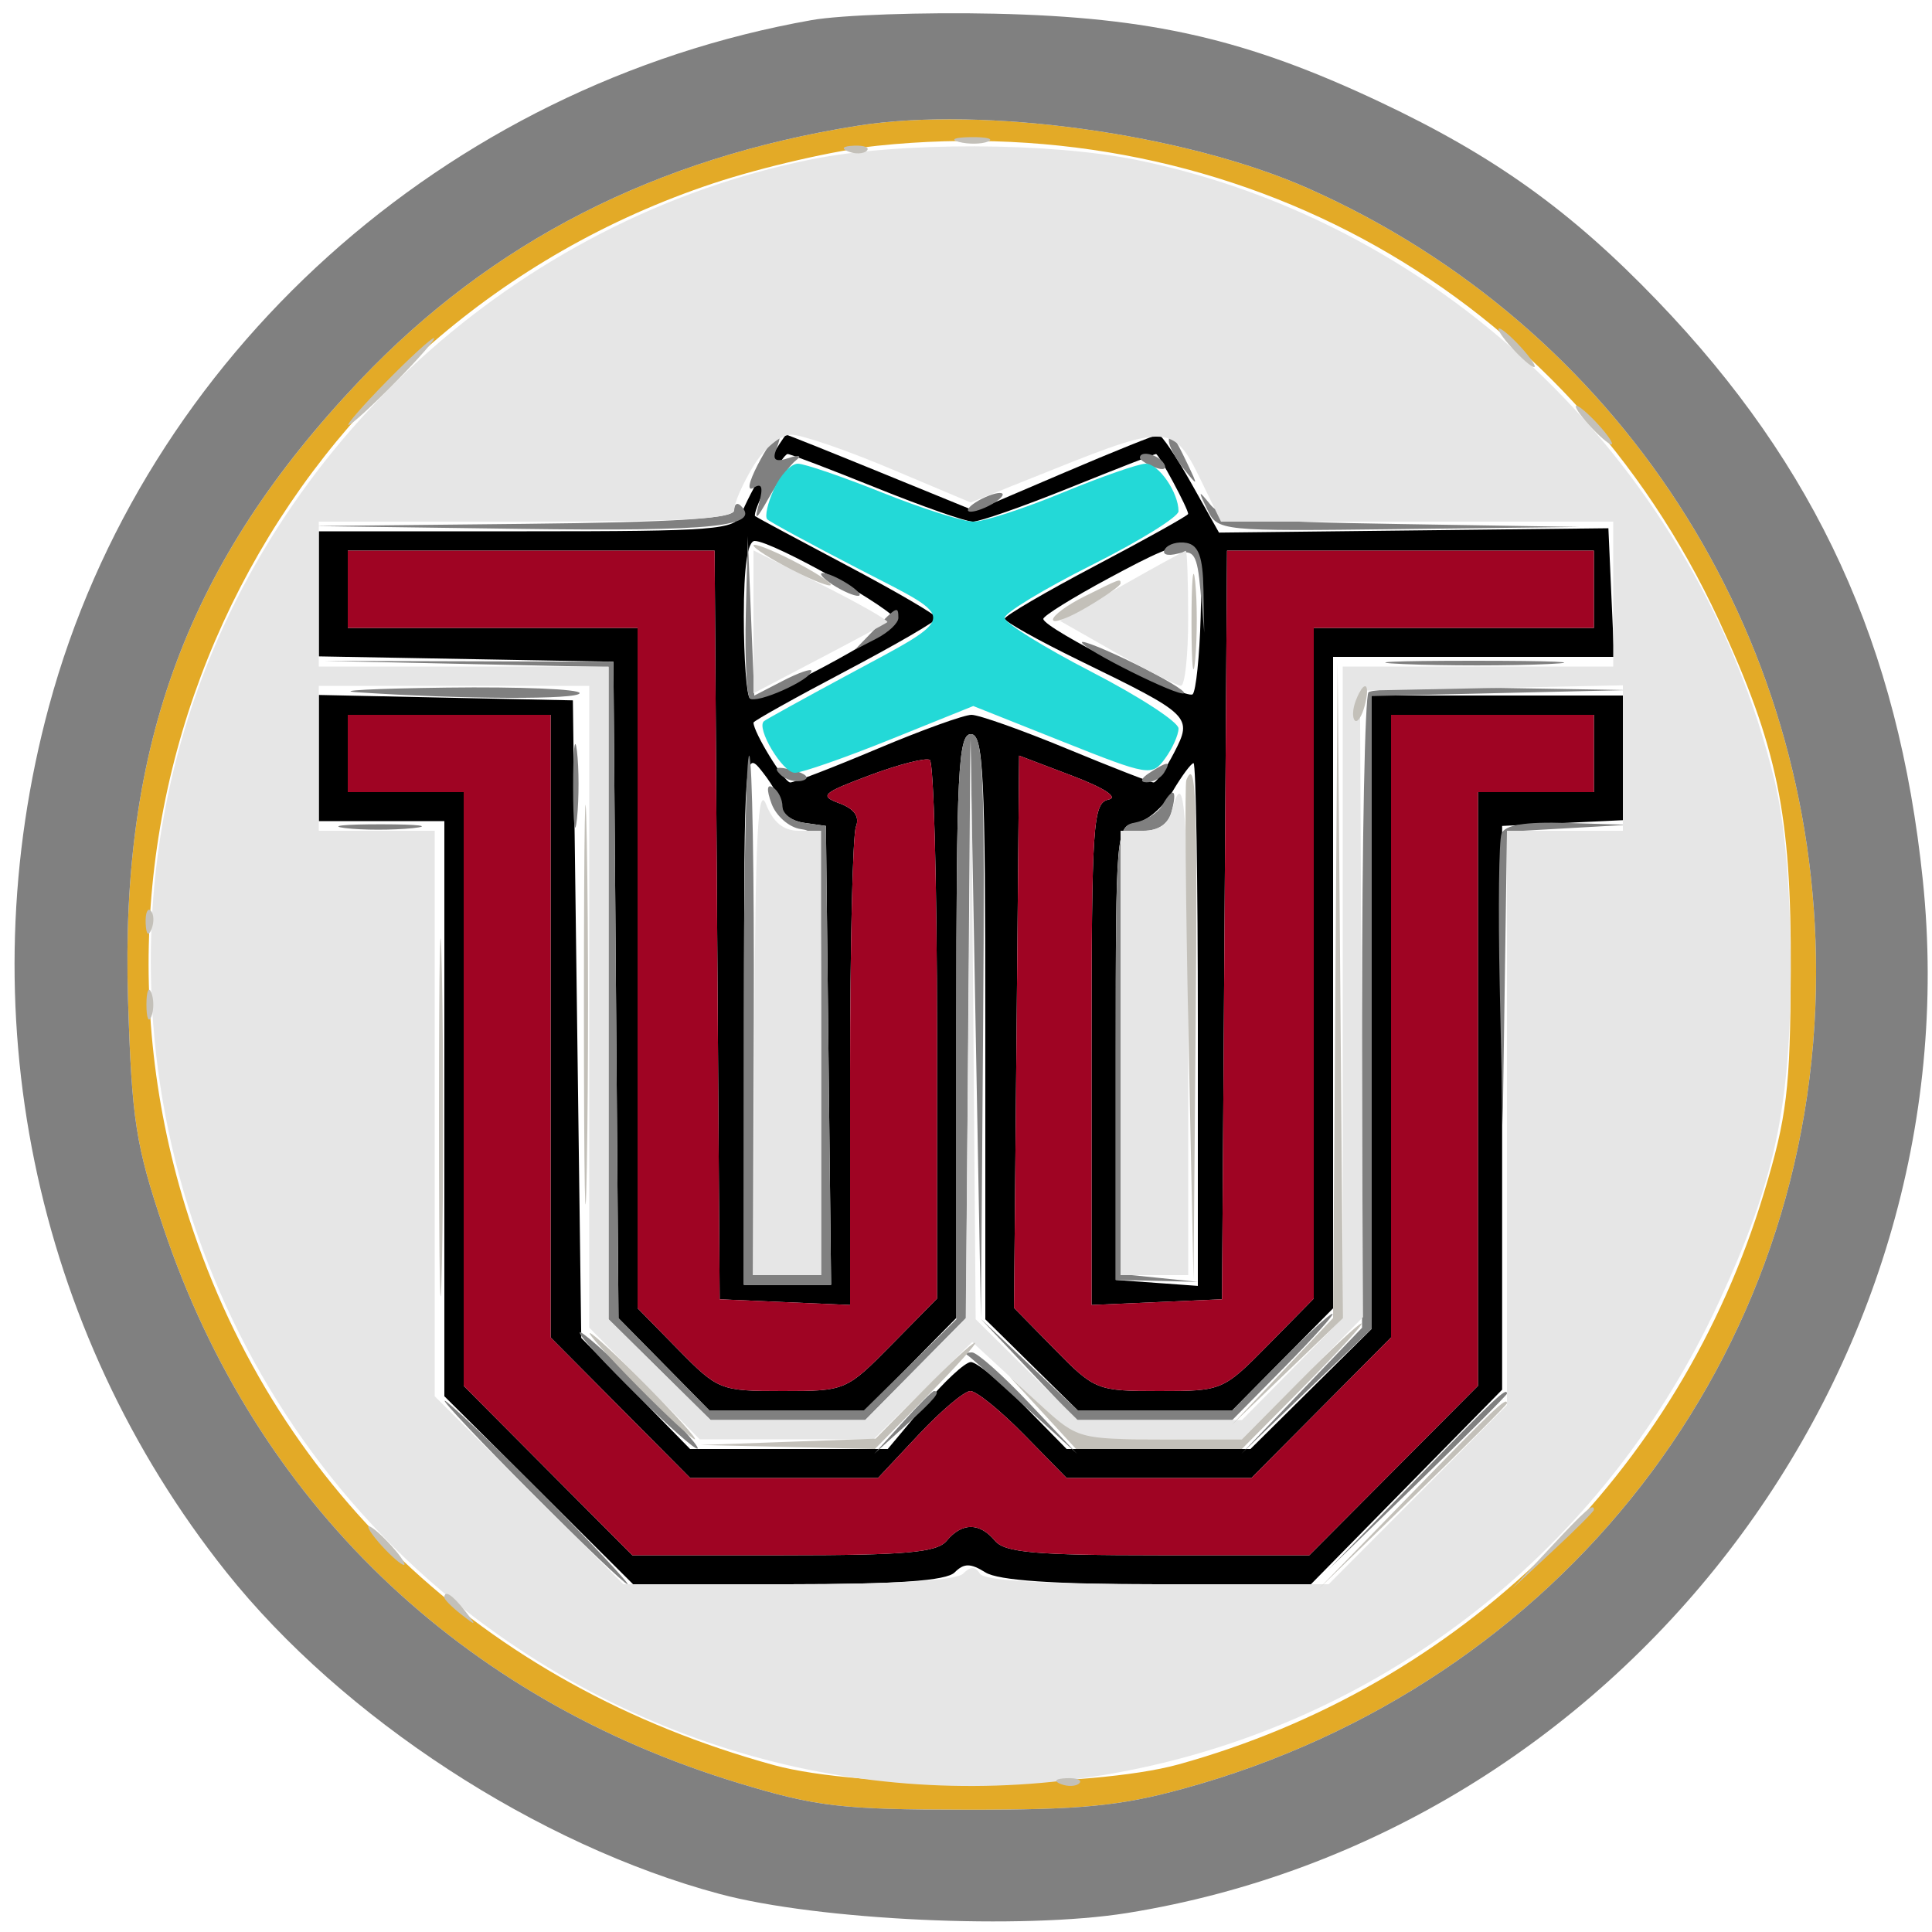<svg xmlns="http://www.w3.org/2000/svg" width="200" height="200" viewBox="0 0 200 200" version="1.1"><path d="M 79.292 48.250 C 78.244 50.038, 77.088 52.288, 76.724 53.250 C 76.122 54.842, 74.119 55, 54.531 55 L 33 55 33 61.474 L 33 67.948 48.250 68.224 L 63.500 68.500 63.764 102.479 L 64.027 136.459 68.726 141.229 L 73.425 146 81.500 146 L 89.575 146 94.288 141.216 L 99 136.431 99 106.216 C 99 80.024, 99.200 76, 100.500 76 C 101.800 76, 102 80.032, 102 106.288 L 102 136.575 106.784 141.288 L 111.569 146 119.569 146 L 127.568 146 132.784 140.719 L 138 135.437 138 101.719 L 138 68 152.546 68 L 167.091 68 166.796 61.342 L 166.500 54.684 146.346 54.909 L 126.191 55.135 123.346 50.069 C 121.781 47.282, 120.243 45.002, 119.929 45.001 C 119.616 45, 115.205 46.775, 110.129 48.945 L 100.900 52.890 91.242 48.945 C 85.930 46.775, 81.497 45, 81.391 45 C 81.284 45, 80.340 46.462, 79.292 48.250 M 79.452 50.093 C 78.572 51.794, 77.998 53.298, 78.176 53.435 C 78.354 53.572, 82.662 55.887, 87.750 58.579 C 92.838 61.271, 96.995 63.704, 96.989 63.987 C 96.983 64.269, 92.709 66.750, 87.491 69.500 C 82.273 72.250, 78.004 74.635, 78.002 74.800 C 77.995 75.803, 81.183 81, 81.806 81 C 82.221 81, 86.295 79.425, 90.860 77.500 C 95.424 75.575, 99.792 74, 100.567 74 C 101.342 74, 105.781 75.575, 110.432 77.500 C 115.082 79.425, 119.126 81, 119.418 81 C 119.710 81, 120.667 79.610, 121.545 77.912 C 123.477 74.176, 123.318 74.021, 111.750 68.379 C 107.487 66.300, 104.005 64.352, 104.011 64.050 C 104.017 63.747, 108.291 61.250, 113.509 58.500 C 118.727 55.750, 122.996 53.365, 122.998 53.200 C 123.002 52.669, 119.958 47, 119.669 47 C 119.515 47, 115.483 48.575, 110.709 50.500 C 105.935 52.425, 101.435 54, 100.709 54 C 99.983 54, 95.483 52.425, 90.709 50.500 C 85.935 48.575, 81.809 47, 81.540 47 C 81.271 47, 80.332 48.392, 79.452 50.093 M 77 63.833 C 77 68.142, 77.283 71.950, 77.629 72.296 C 78.328 72.995, 92.315 65.555, 92.749 64.254 C 93.044 63.367, 79.996 56, 78.130 56 C 77.386 56, 77 58.675, 77 63.833 M 114.753 59.871 C 111.042 61.867, 108.004 63.756, 108.003 64.068 C 107.998 65.044, 122.816 72.518, 123.466 71.868 C 123.805 71.529, 124.176 67.947, 124.291 63.909 C 124.545 54.986, 124.147 54.817, 114.753 59.871 M 36 61 L 36 65 51 65 L 66 65 66 100.212 L 66 135.424 70.208 139.712 C 74.320 143.902, 74.567 144, 80.996 144 C 87.528 144, 87.609 143.966, 92.288 139.216 L 97 134.431 97 106.775 C 97 91.564, 96.662 78.913, 96.250 78.663 C 95.838 78.413, 93.042 79.129, 90.037 80.253 C 85.091 82.105, 84.794 82.380, 86.892 83.156 C 88.445 83.730, 89.010 84.532, 88.605 85.588 C 88.272 86.455, 88 97.947, 88 111.127 L 88 135.091 81.250 134.796 L 74.500 134.500 74.238 95.750 L 73.977 57 54.988 57 L 36 57 36 61 M 126.762 95.750 L 126.500 134.500 119.750 134.796 L 113 135.091 113 109.119 C 113 85.192, 113.138 83.117, 114.750 82.775 C 115.813 82.549, 114.340 81.582, 111 80.312 L 105.500 78.222 105.234 106.807 L 104.969 135.392 109.193 139.696 C 113.322 143.904, 113.563 144, 119.996 144 C 126.528 144, 126.609 143.966, 131.288 139.216 L 136 134.431 136 99.716 L 136 65 150.500 65 L 165 65 165 61 L 165 57 146.012 57 L 127.023 57 126.762 95.750 M 33 78.471 L 33 85 39.500 85 L 46 85 46 114.769 L 46 144.538 55.768 154.269 L 65.536 164 81.568 164 C 92.885 164, 97.960 163.640, 98.825 162.775 C 99.792 161.808, 100.464 161.808, 102.011 162.775 C 103.345 163.608, 109.054 164, 119.841 164 L 135.710 164 145.605 153.930 L 155.500 143.861 155.500 114.680 L 155.500 85.500 161.750 85.202 L 168 84.905 168 78.452 L 168 72 155 72 L 142 72 142 104.779 L 142 137.558 135.723 143.779 L 129.446 150 119.931 150 L 110.416 150 106 145.500 C 103.571 143.025, 101.098 141, 100.504 141 C 99.910 141, 97.731 143.025, 95.662 145.500 L 91.900 150 81.669 150 L 71.437 150 65.805 144.250 L 60.172 138.500 59.738 105.500 L 59.304 72.500 46.152 72.221 L 33 71.942 33 78.471 M 36 78 L 36 82 42 82 L 48 82 48 112.730 L 48 143.460 56.729 152.230 L 65.458 161 81.107 161 C 93.796 161, 96.990 160.716, 98 159.500 C 99.585 157.590, 101.415 157.590, 103 159.500 C 104.010 160.716, 107.204 161, 119.893 161 L 135.542 161 144.271 152.230 L 153 143.460 153 112.730 L 153 82 159 82 L 165 82 165 78 L 165 74 154.500 74 L 144 74 144 106.226 L 144 138.453 136.775 145.726 L 129.550 153 119.983 153 L 110.416 153 106 148.500 C 103.571 146.025, 101.075 144, 100.454 144 C 99.833 144, 97.427 146.025, 95.108 148.500 L 90.890 153 81.170 153 L 71.450 153 64.225 145.726 L 57 138.453 57 106.226 L 57 74 46.500 74 L 36 74 36 78 M 77.022 105.250 L 77 133 81.518 133 L 86.036 133 85.768 109.250 L 85.500 85.500 83.250 85.180 C 82.013 85.005, 80.990 84.330, 80.978 83.680 C 80.966 83.031, 80.076 81.375, 79 80 C 77.046 77.502, 77.044 77.523, 77.022 105.250 M 121.367 81.955 C 120.407 83.581, 118.694 85.043, 117.561 85.205 C 115.547 85.493, 115.500 86.031, 115.500 109 L 115.500 132.500 119.750 132.807 L 124 133.115 124 106.057 C 124 91.176, 123.800 79, 123.557 79 C 123.313 79, 122.328 80.330, 121.367 81.955" stroke="none" fill="#000000" fill-rule="evenodd"/><path d="M 88.814 13.011 C 67.890 16.327, 50.878 25.026, 37.243 39.382 C 19.509 58.053, 12.424 76.991, 13.253 103.500 C 13.644 116.002, 14.041 118.540, 16.962 127.219 C 26.456 155.434, 47.633 175.842, 76.500 184.597 C 84.505 187.025, 87.102 187.329, 100 187.344 C 111.875 187.358, 115.948 186.964, 122.500 185.165 C 161.616 174.425, 188 140.373, 188 100.630 C 188 65.340, 167.531 33.753, 135.425 19.499 C 122.725 13.860, 101.817 10.950, 88.814 13.011 M 90.803 15.090 C 86.569 15.533, 78.919 17.288, 73.803 18.990 C 29.786 33.629, 5.552 80.581, 19.169 124.838 C 28.042 153.674, 49.895 174.429, 80.121 182.726 C 89.145 185.204, 112.931 185.160, 122 182.650 C 151.241 174.556, 173.841 152.497, 182.601 123.500 C 184.982 115.621, 185.328 112.756, 185.379 100.500 C 185.448 84.298, 184.014 77.318, 177.911 64.156 C 162.260 30.404, 128.131 11.179, 90.803 15.090" stroke="none" fill="#e3aa27" fill-rule="evenodd"/><path d="M 84.028 2.080 C 46.062 8.793, 14.894 36.829, 5.071 73.105 C -3.395 104.371, 3.414 137.614, 23.433 162.749 C 35.449 177.835, 55.666 191.024, 74.500 196.062 C 84.728 198.799, 105.857 199.781, 116.732 198.027 C 167.573 189.826, 204.333 142.087, 199.051 91.124 C 196.529 66.791, 188.054 48.291, 171.572 31.141 C 162.626 21.832, 154.688 16.142, 142.852 10.556 C 129.053 4.043, 119.198 1.783, 103 1.417 C 95.575 1.250, 87.038 1.548, 84.028 2.080 M 88.814 13.011 C 67.890 16.327, 50.878 25.026, 37.243 39.382 C 19.509 58.053, 12.424 76.991, 13.253 103.500 C 13.644 116.002, 14.041 118.540, 16.962 127.219 C 26.456 155.434, 47.633 175.842, 76.500 184.597 C 84.505 187.025, 87.102 187.329, 100 187.344 C 111.875 187.358, 115.948 186.964, 122.500 185.165 C 161.616 174.425, 188 140.373, 188 100.630 C 188 65.340, 167.531 33.753, 135.425 19.499 C 122.725 13.860, 101.817 10.950, 88.814 13.011 M 78.443 48.110 C 77.488 49.956, 77.318 50.921, 78.025 50.485 C 78.874 49.960, 79.030 50.429, 78.571 52.125 C 78.058 54.016, 78.270 53.888, 79.609 51.500 C 80.534 49.850, 81.788 48.120, 82.395 47.656 C 83.056 47.151, 82.752 47.055, 81.639 47.417 C 80.259 47.866, 79.927 47.631, 80.357 46.511 C 81.386 43.831, 80.101 44.905, 78.443 48.110 M 121 45.642 C 121 46.179, 121.700 47.491, 122.555 48.559 C 124.022 50.389, 124.042 50.357, 122.920 48 C 121.462 44.939, 121 44.372, 121 45.642 M 118 47.393 C 118 47.609, 118.698 48.054, 119.552 48.382 C 120.442 48.723, 120.843 48.555, 120.493 47.989 C 119.906 47.038, 118 46.583, 118 47.393 M 101 52 C 100.175 52.533, 99.950 52.969, 100.500 52.969 C 101.050 52.969, 102.175 52.533, 103 52 C 103.825 51.467, 104.050 51.031, 103.500 51.031 C 102.950 51.031, 101.825 51.467, 101 52 M 124.980 52.750 C 126.059 54.977, 126.262 54.998, 144.785 54.774 L 163.500 54.548 145.093 54.251 C 129.090 53.992, 126.504 53.728, 125.288 52.227 C 124.037 50.682, 124.004 50.737, 124.980 52.750 M 76 52.833 C 76 53.679, 70.024 54.063, 54.250 54.229 L 32.500 54.458 53.930 54.749 C 73.900 55.021, 78.834 54.501, 76.683 52.350 C 76.308 51.974, 76 52.192, 76 52.833 M 77.204 63.583 C 77.092 68.029, 77.282 71.949, 77.627 72.293 C 78.262 72.929, 84 70.368, 84 69.449 C 84 69.174, 82.668 69.637, 81.041 70.479 L 78.081 72.009 77.744 63.755 L 77.407 55.500 77.204 63.583 M 120.592 56.851 C 120.255 57.397, 120.839 57.593, 121.940 57.306 C 123.605 56.870, 123.938 57.418, 124.273 61.149 L 124.663 65.500 124.582 61.009 C 124.521 57.663, 124.077 56.438, 122.843 56.204 C 121.932 56.031, 120.919 56.322, 120.592 56.851 M 85 59.430 C 85 59.705, 85.900 60.411, 87 61 C 88.100 61.589, 89 61.845, 89 61.570 C 89 61.295, 88.100 60.589, 87 60 C 85.900 59.411, 85 59.155, 85 59.430 M 90.500 65.189 L 88.500 67.259 90.750 66.094 C 91.987 65.454, 93 64.495, 93 63.965 C 93 62.688, 92.841 62.766, 90.500 65.189 M 112 66.494 C 112 67.167, 122.122 72.211, 122.571 71.762 C 122.776 71.557, 120.482 70.182, 117.472 68.705 C 114.462 67.229, 112 66.234, 112 66.494 M 48.250 68.734 L 63 69.053 63 102.811 L 63 136.568 68.281 141.784 L 73.563 147 81.566 147 L 89.568 147 94.784 141.719 L 100 136.437 100.228 106.469 L 100.455 76.500 101 106.500 L 101.545 136.500 101.772 106.250 C 101.970 79.927, 101.805 76, 100.500 76 C 99.200 76, 99 80.032, 99 106.288 L 99 136.575 94.216 141.288 L 89.431 146 81.428 146 L 73.425 146 68.726 141.229 L 64.027 136.459 63.764 102.479 L 63.500 68.500 48.500 68.457 L 33.500 68.414 48.250 68.734 M 145.296 68.744 C 149.583 68.932, 156.333 68.931, 160.296 68.742 C 164.258 68.552, 160.750 68.399, 152.500 68.400 C 144.250 68.401, 141.008 68.556, 145.296 68.744 M 37 71.664 C 47.827 72.394, 60.004 72.439, 60.002 71.750 C 60.001 71.338, 53.813 71.081, 46.250 71.180 C 38.688 71.279, 34.525 71.497, 37 71.664 M 141.667 71.667 C 141.300 72.033, 141 86.984, 141 104.890 L 141 137.446 134.750 143.973 L 128.500 150.500 135.250 144.029 L 142 137.558 142 104.808 L 142 72.058 155.250 71.747 L 168.500 71.437 155.417 71.218 C 148.221 71.098, 142.033 71.300, 141.667 71.667 M 59.328 81.500 C 59.333 85.350, 59.513 86.802, 59.730 84.728 C 59.946 82.653, 59.943 79.503, 59.722 77.728 C 59.501 75.952, 59.324 77.650, 59.328 81.500 M 77 105.333 L 77 133 81.518 133 L 86.036 133 85.768 109.250 L 85.500 85.500 83.250 85.180 C 82.013 85.005, 81 84.244, 81 83.489 C 81 82.735, 80.556 81.844, 80.013 81.508 C 79.385 81.120, 79.334 81.734, 79.872 83.199 C 80.337 84.465, 81.681 85.644, 82.859 85.820 C 84.976 86.135, 85 86.401, 85 109.070 L 85 132 81.470 132 L 77.940 132 78.033 105.396 C 78.084 90.764, 77.872 78.539, 77.563 78.229 C 77.253 77.920, 77 90.117, 77 105.333 M 80.768 80.168 C 81.350 80.750, 82.415 81.028, 83.137 80.788 C 83.886 80.538, 83.432 80.085, 82.080 79.731 C 80.417 79.296, 80.026 79.426, 80.768 80.168 M 119 80 C 118.099 80.582, 117.975 80.975, 118.691 80.985 C 119.346 80.993, 120.160 80.550, 120.500 80 C 121.267 78.758, 120.921 78.758, 119 80 M 120.300 83.389 C 119.860 84.152, 118.600 84.946, 117.500 85.152 C 115.567 85.515, 115.500 86.319, 115.500 109.014 L 115.500 132.500 119.757 132.598 L 124.015 132.696 120.007 132.291 L 116 131.885 116 108.943 L 116 86 118.383 86 C 119.926 86, 120.951 85.294, 121.290 84 C 121.897 81.677, 121.446 81.398, 120.300 83.389 M 35.728 85.722 C 37.503 85.943, 40.653 85.946, 42.728 85.730 C 44.802 85.513, 43.350 85.333, 39.500 85.328 C 35.650 85.324, 33.952 85.501, 35.728 85.722 M 155.440 86.296 C 155.166 87.009, 155.081 94.096, 155.251 102.046 L 155.559 116.500 155.780 101.298 L 156 86.095 162.250 85.740 L 168.500 85.385 162.219 85.193 C 157.851 85.059, 155.786 85.395, 155.440 86.296 M 132.500 141 L 127.575 146 119.572 146 L 111.569 146 106.534 141.250 L 101.500 136.500 106.462 141.750 L 111.425 147 119.497 147 L 127.568 147 133 141.500 C 135.987 138.475, 138.205 136, 137.928 136 C 137.651 136, 135.209 138.250, 132.500 141 M 60 137.935 C 60 138.812, 71.885 150.486, 72.224 149.943 C 72.376 149.699, 69.688 146.757, 66.250 143.404 C 62.813 140.051, 60 137.591, 60 137.935 M 100.104 140.250 C 100.345 140.387, 103.008 142.750, 106.021 145.500 L 111.500 150.500 106.538 145.250 C 103.808 142.363, 101.146 140, 100.621 140 C 100.096 140, 99.864 140.113, 100.104 140.250 M 93.437 147.250 L 90.500 150.500 93.750 147.563 C 96.779 144.825, 97.460 144, 96.687 144 C 96.515 144, 95.052 145.463, 93.437 147.250 M 146.479 153.250 L 137.500 162.500 146.750 153.521 C 151.838 148.582, 156 144.420, 156 144.271 C 156 143.545, 154.819 144.659, 146.479 153.250 M 55 154.500 C 60.203 159.725, 64.685 164, 64.960 164 C 65.235 164, 61.203 159.725, 56 154.500 C 50.797 149.275, 46.315 145, 46.040 145 C 45.765 145, 49.797 149.275, 55 154.500" stroke="none" fill="#808080" fill-rule="evenodd"/><path d="M 84 16.496 C 53.567 22.621, 27.969 45.908, 19.104 75.535 C 9.014 109.257, 21.277 146.501, 49.443 167.674 C 93.069 200.468, 154.797 184.693, 177.911 134.844 C 183.738 122.276, 185.375 114.617, 185.358 100 C 185.348 91.706, 184.776 85.187, 183.657 80.624 C 175.772 48.477, 149.720 23.146, 117.792 16.584 C 108.654 14.706, 93.097 14.665, 84 16.496 M 77.989 48.250 C 76.899 50.038, 76.006 52.063, 76.004 52.750 C 76.001 53.711, 71.031 54, 54.500 54 L 33 54 33 61.500 L 33 69 48 69 L 63 69 63 102.784 L 63 136.568 68.281 141.784 L 73.563 147 81.566 147 L 89.568 147 94.769 141.734 L 99.970 136.468 100.250 106.484 L 100.531 76.500 100.765 106.534 L 101 136.568 106.281 141.784 L 111.563 147 120.066 147 L 128.568 147 133.784 141.719 L 139 136.437 139 102.719 L 139 69 153 69 L 167 69 167 61.500 L 167 54 146.699 54 L 126.399 54 124.212 49.500 C 121.525 43.969, 120.723 43.916, 109.247 48.509 L 100.481 52.017 92.161 48.509 C 87.585 46.579, 82.971 45, 81.906 45 C 80.796 45, 79.126 46.385, 77.989 48.250 M 78 64.372 L 78 71.769 84.750 68.230 C 88.463 66.284, 91.659 64.565, 91.852 64.410 C 92.046 64.255, 89.009 62.519, 85.102 60.552 L 78 56.975 78 64.372 M 116.114 60.650 L 109.727 64.269 115.614 67.622 C 118.851 69.466, 121.838 70.981, 122.250 70.987 C 122.662 70.994, 123 67.850, 123 64 C 123 60.150, 122.888 57.007, 122.750 57.015 C 122.612 57.024, 119.626 58.660, 116.114 60.650 M 33 78.500 L 33 86 39 86 L 45 86 45 115.269 L 45 144.538 54.768 154.269 L 64.536 164 81.568 164 C 92.499 164, 98.989 163.611, 99.687 162.913 C 100.470 162.130, 100.962 162.130, 101.446 162.913 C 101.889 163.629, 108.154 164, 119.829 164 L 137.540 164 146.770 154.731 L 156 145.462 156 115.731 L 156 86 162 86 L 168 86 168 78.472 L 168 70.944 154.393 71.222 L 140.786 71.500 140.943 103.923 L 141.100 136.346 134.829 142.673 L 128.558 149 120.029 148.973 L 111.500 148.946 106.072 143.933 L 100.644 138.919 95.541 143.960 L 90.437 149 81.437 149 L 72.437 149 66.719 143.221 L 61 137.442 61 104.221 L 61 71 47 71 L 33 71 33 78.500 M 78.106 106.250 L 78 132 81.500 132 L 85 132 85 109 L 85 86 82.693 86 C 81.106 86, 80.047 85.141, 79.299 83.250 C 78.470 81.152, 78.188 86.606, 78.106 106.250 M 121.290 84 C 120.951 85.294, 119.926 86, 118.383 86 L 116 86 116 109 L 116 132 119.500 132 L 123 132 123 107 C 123 83.830, 122.631 78.870, 121.290 84" stroke="none" fill="#e6e6e6" fill-rule="evenodd"/><path d="M 80.123 50.629 C 79.464 52.075, 79.150 53.483, 79.425 53.758 C 79.700 54.033, 84.018 56.373, 89.020 58.958 C 99.322 64.282, 99.419 63.578, 87.500 70.004 C 83.100 72.377, 79.314 74.469, 79.088 74.655 C 78.234 75.352, 81.013 80, 82.284 80 C 83.014 80, 87.469 78.445, 92.183 76.544 L 100.754 73.087 109.981 76.761 C 118.933 80.326, 119.250 80.379, 120.604 78.527 C 121.372 77.477, 122 76.074, 122 75.410 C 122 74.746, 117.950 72.111, 113 69.554 C 108.050 66.998, 104 64.482, 104 63.963 C 104 63.444, 108.050 60.986, 113 58.500 C 117.950 56.014, 122 53.505, 122 52.924 C 122 50.980, 119.944 48, 118.602 48 C 117.872 48, 114.001 49.350, 110 51 C 105.999 52.650, 101.849 54, 100.779 54 C 99.709 54, 95.462 52.650, 91.341 51 C 87.220 49.350, 83.280 48, 82.585 48 C 81.890 48, 80.782 49.183, 80.123 50.629" stroke="none" fill="#23d9d7" fill-rule="evenodd"/><path d="M 36 61 L 36 65 51 65 L 66 65 66 100.212 L 66 135.424 70.208 139.712 C 74.320 143.902, 74.567 144, 80.996 144 C 87.528 144, 87.609 143.966, 92.288 139.216 L 97 134.431 97 106.775 C 97 91.564, 96.662 78.913, 96.250 78.663 C 95.838 78.413, 93.042 79.129, 90.037 80.253 C 85.091 82.105, 84.794 82.380, 86.892 83.156 C 88.445 83.730, 89.010 84.532, 88.605 85.588 C 88.272 86.455, 88 97.947, 88 111.127 L 88 135.091 81.250 134.796 L 74.500 134.500 74.238 95.750 L 73.977 57 54.988 57 L 36 57 36 61 M 126.762 95.750 L 126.500 134.500 119.750 134.796 L 113 135.091 113 109.119 C 113 85.192, 113.138 83.117, 114.750 82.775 C 115.813 82.549, 114.340 81.582, 111 80.312 L 105.500 78.222 105.234 106.807 L 104.969 135.392 109.193 139.696 C 113.322 143.904, 113.563 144, 119.996 144 C 126.528 144, 126.609 143.966, 131.288 139.216 L 136 134.431 136 99.716 L 136 65 150.500 65 L 165 65 165 61 L 165 57 146.012 57 L 127.023 57 126.762 95.750 M 36 78 L 36 82 42 82 L 48 82 48 112.730 L 48 143.460 56.729 152.230 L 65.458 161 81.107 161 C 93.796 161, 96.990 160.716, 98 159.500 C 99.585 157.590, 101.415 157.590, 103 159.500 C 104.010 160.716, 107.204 161, 119.893 161 L 135.542 161 144.271 152.230 L 153 143.460 153 112.730 L 153 82 159 82 L 165 82 165 78 L 165 74 154.500 74 L 144 74 144 106.226 L 144 138.453 136.775 145.726 L 129.550 153 119.983 153 L 110.416 153 106 148.500 C 103.571 146.025, 101.075 144, 100.454 144 C 99.833 144, 97.427 146.025, 95.108 148.500 L 90.890 153 81.170 153 L 71.450 153 64.225 145.726 L 57 138.453 57 106.226 L 57 74 46.500 74 L 36 74 36 78" stroke="none" fill="#9f0423" fill-rule="evenodd"/><path d="M 99.269 14.693 C 100.242 14.947, 101.592 14.930, 102.269 14.656 C 102.946 14.382, 102.150 14.175, 100.500 14.195 C 98.850 14.215, 98.296 14.439, 99.269 14.693 M 87.813 15.683 C 88.534 15.972, 89.397 15.936, 89.729 15.604 C 90.061 15.272, 89.471 15.036, 88.417 15.079 C 87.252 15.127, 87.015 15.364, 87.813 15.683 M 156.500 36 C 157.495 37.100, 158.535 38, 158.810 38 C 159.085 38, 158.495 37.100, 157.500 36 C 156.505 34.900, 155.465 34, 155.190 34 C 154.915 34, 155.505 34.900, 156.500 36 M 40 39.500 C 37.571 41.975, 35.809 44, 36.084 44 C 36.359 44, 38.571 41.975, 41 39.500 C 43.429 37.025, 45.191 35, 44.916 35 C 44.641 35, 42.429 37.025, 40 39.500 M 164.500 44 C 165.495 45.100, 166.535 46, 166.810 46 C 167.085 46, 166.495 45.100, 165.500 44 C 164.505 42.900, 163.465 42, 163.190 42 C 162.915 42, 163.505 42.900, 164.500 44 M 78 56.459 C 78 56.734, 79.800 57.878, 82 59 C 84.200 60.122, 86 60.816, 86 60.541 C 86 60.266, 84.200 59.122, 82 58 C 79.800 56.878, 78 56.184, 78 56.459 M 123.343 64.500 C 123.346 68.900, 123.522 70.576, 123.733 68.224 C 123.945 65.872, 123.942 62.272, 123.727 60.224 C 123.512 58.176, 123.339 60.100, 123.343 64.500 M 112.250 61.745 C 110.463 62.635, 109 63.716, 109 64.148 C 109 64.579, 110.575 64.003, 112.500 62.867 C 114.425 61.732, 116 60.622, 116 60.401 C 116 59.876, 116.024 59.867, 112.250 61.745 M 138.236 102.469 L 138 136.437 132.762 141.969 L 127.524 147.500 133.275 141.976 L 139.027 136.451 138.750 102.476 L 138.472 68.500 138.236 102.469 M 60.448 104 C 60.448 122.425, 60.583 129.963, 60.748 120.750 C 60.913 111.537, 60.913 96.463, 60.748 87.250 C 60.583 78.037, 60.448 85.575, 60.448 104 M 140.345 72.543 C 140.019 73.392, 139.976 74.310, 140.249 74.583 C 140.523 74.856, 140.986 74.161, 141.279 73.040 C 141.903 70.657, 141.210 70.289, 140.345 72.543 M 122.809 80.750 C 122.639 81.162, 122.737 92.975, 123.026 107 L 123.552 132.500 123.776 106.250 C 123.978 82.600, 123.815 78.308, 122.809 80.750 M 45.443 115.500 C 45.443 132, 45.580 138.890, 45.748 130.812 C 45.915 122.733, 45.916 109.233, 45.748 100.812 C 45.581 92.390, 45.444 99, 45.443 115.500 M 15.079 95.583 C 15.127 96.748, 15.364 96.985, 15.683 96.188 C 15.972 95.466, 15.936 94.603, 15.604 94.271 C 15.272 93.939, 15.036 94.529, 15.079 95.583 M 15.158 104 C 15.158 105.375, 15.385 105.938, 15.662 105.250 C 15.940 104.563, 15.940 103.438, 15.662 102.750 C 15.385 102.063, 15.158 102.625, 15.158 104 M 134.500 143 L 128.563 149 120.079 149 C 111.902 149, 111.467 148.882, 108.048 145.750 L 104.500 142.500 107.946 146.250 L 111.392 150 119.975 150 L 128.558 150 135 143.500 C 138.543 139.925, 141.216 137, 140.940 137 C 140.663 137, 137.766 139.700, 134.500 143 M 66 143.500 C 68.987 146.525, 71.657 149, 71.932 149 C 72.207 149, 69.987 146.525, 67 143.500 C 64.013 140.475, 61.343 138, 61.068 138 C 60.793 138, 63.013 140.475, 66 143.500 M 95.535 143.965 L 90.644 148.930 81.572 149.257 L 72.500 149.585 81.534 149.792 L 90.568 150 96 144.500 C 98.987 141.475, 101.205 139, 100.928 139 C 100.651 139, 98.224 141.234, 95.535 143.965 M 145.980 154.750 L 136.500 164.500 146.250 155.020 C 151.613 149.806, 156 145.418, 156 145.270 C 156 144.545, 154.785 145.694, 145.980 154.750 M 160.453 160.250 L 156.500 164.500 160.750 160.547 C 163.088 158.373, 165 156.460, 165 156.297 C 165 155.540, 164.129 156.298, 160.453 160.250 M 39.500 160 C 40.495 161.100, 41.535 162, 41.810 162 C 42.085 162, 41.495 161.100, 40.500 160 C 39.505 158.900, 38.465 158, 38.190 158 C 37.915 158, 38.505 158.900, 39.500 160 M 46 165.378 C 46 165.585, 46.788 166.373, 47.750 167.128 C 49.336 168.371, 49.371 168.336, 48.128 166.750 C 46.821 165.084, 46 164.555, 46 165.378 M 109.813 184.683 C 110.534 184.972, 111.397 184.936, 111.729 184.604 C 112.061 184.272, 111.471 184.036, 110.417 184.079 C 109.252 184.127, 109.015 184.364, 109.813 184.683" stroke="none" fill="#c3c0b9" fill-rule="evenodd"/></svg>